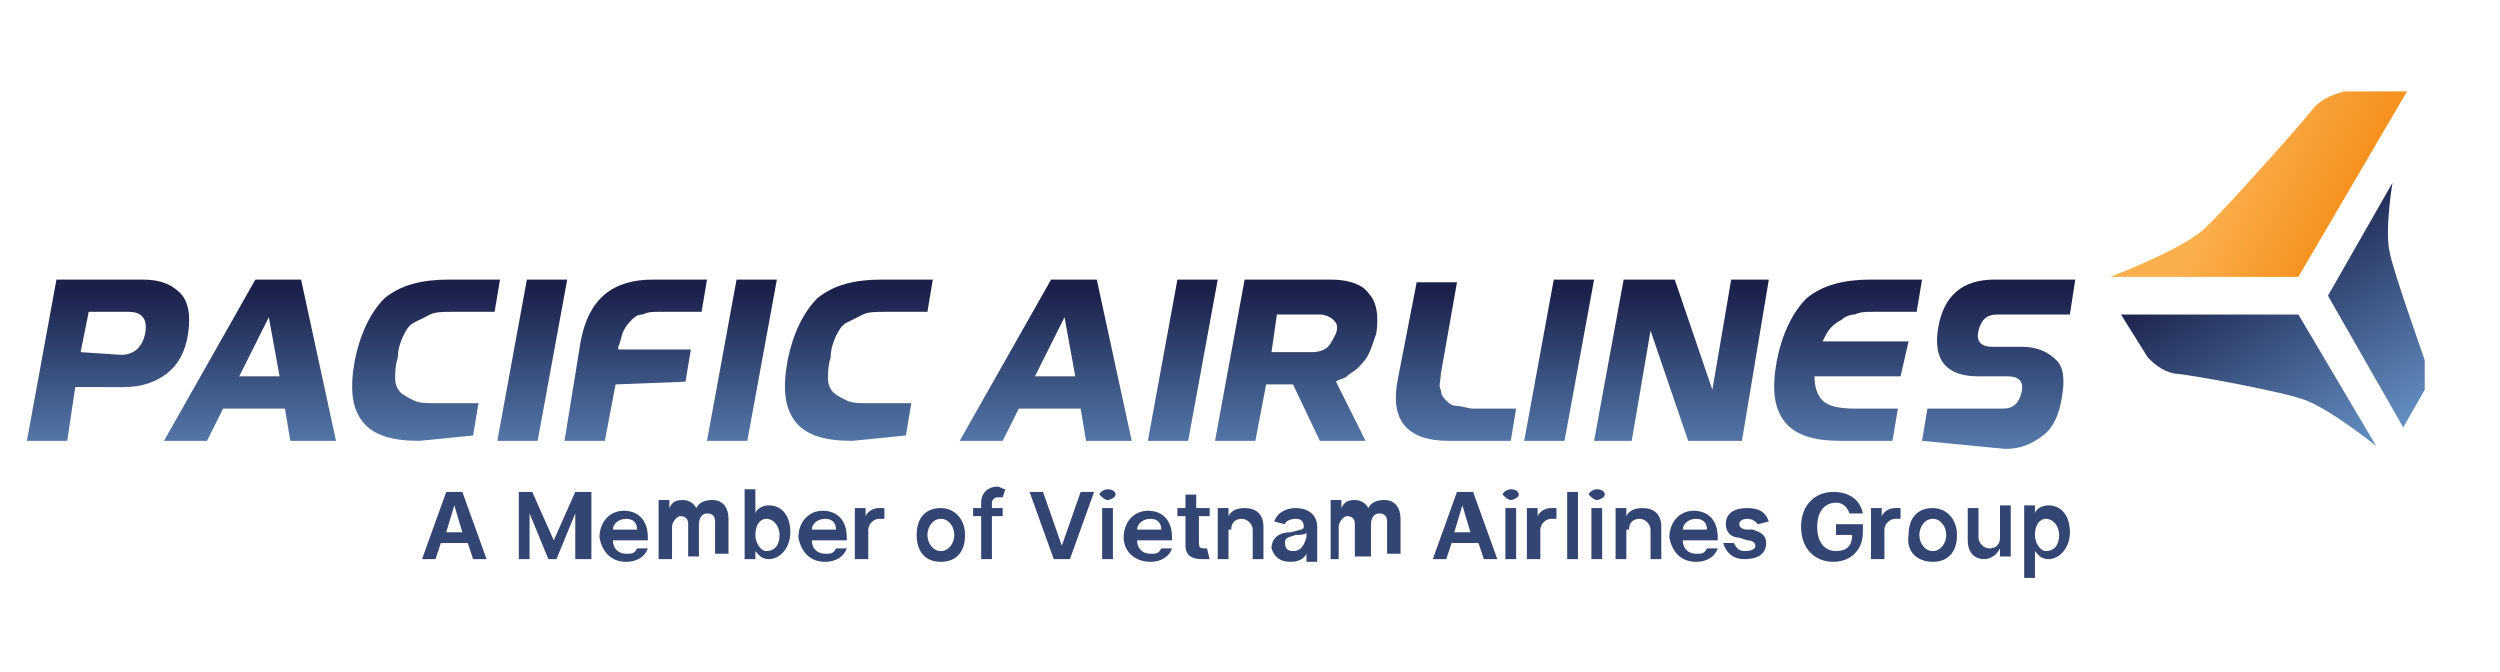 <?xml version="1.0" encoding="utf-8"?>
<!-- Generator: Adobe Illustrator 23.0.1, SVG Export Plug-In . SVG Version: 6.00 Build 0)  -->
<svg version="1.1" id="Layer_1" xmlns="http://www.w3.org/2000/svg" xmlns:xlink="http://www.w3.org/1999/xlink" x="0px" y="0px"
	 viewBox="0 0 93 25" style="enable-background:new 0 0 93 25;" xml:space="preserve">
<style type="text/css">
	.st0{fill:#63B152;}
	.st1{fill:#02508B;}
	.st2{fill:#038344;}
	.st3{fill:#4EBEED;}
	.st4{fill:#E6372E;}
	.st5{fill:#223D77;}
	.st6{fill:#DAA428;}
	.st7{fill:#066986;}
	.st8{fill:#00377B;}
	.st9{fill:#DBA410;}
	.st10{fill-rule:evenodd;clip-rule:evenodd;fill:#006885;}
	.st11{clip-path:url(#SVGID_2_);}
	.st12{fill:url(#SVGID_3_);}
	.st13{fill:url(#SVGID_4_);}
	.st14{fill:url(#SVGID_5_);}
	.st15{fill:url(#SVGID_6_);}
	.st16{fill:url(#SVGID_7_);}
	.st17{fill:url(#SVGID_8_);}
	.st18{fill:url(#SVGID_9_);}
	.st19{fill:url(#SVGID_10_);}
	.st20{fill:url(#SVGID_11_);}
	.st21{fill:url(#SVGID_12_);}
	.st22{fill:url(#SVGID_13_);}
	.st23{fill:url(#SVGID_14_);}
	.st24{fill:url(#SVGID_15_);}
	.st25{fill:url(#SVGID_16_);}
	.st26{fill:url(#SVGID_17_);}
	.st27{fill:url(#SVGID_18_);}
	.st28{fill:url(#SVGID_19_);}
	.st29{fill:url(#SVGID_20_);}
	.st30{fill:#334572;}
</style>
<g>
	<defs>
		<rect id="SVGID_1_" x="1" y="3.4" width="89.2" height="18.2"/>
	</defs>
	<clipPath id="SVGID_2_">
		<use xlink:href="#SVGID_1_"  style="overflow:visible;"/>
	</clipPath>
	<g class="st11">
		
			<linearGradient id="SVGID_3_" gradientUnits="userSpaceOnUse" x1="83.008" y1="64.606" x2="86.687" y2="62.783" gradientTransform="matrix(1 0 0 -1 0 71)">
			<stop  offset="0" style="stop-color:#FAAF4D"/>
			<stop  offset="0.594" style="stop-color:#F79D31"/>
			<stop  offset="1" style="stop-color:#F69320"/>
		</linearGradient>
		<path class="st12" d="M87.2,3.4l2.4-0.1l-4.1,7h-7c0,0,2.4-0.9,3.4-1.7c0.7-0.6,3.8-4.1,4.1-4.5C86.4,3.6,86.9,3.5,87.2,3.4z"/>
		
			<linearGradient id="SVGID_4_" gradientUnits="userSpaceOnUse" x1="86.608" y1="51.626" x2="81.299" y2="61.012" gradientTransform="matrix(1 0 0 -1 0 71)">
			<stop  offset="0" style="stop-color:#71A4D8"/>
			<stop  offset="1" style="stop-color:#1A204A"/>
		</linearGradient>
		<path class="st13" d="M79.9,13.3l-1-1.6h6.6l2.9,4.9c0,0-1.6-1.3-2.6-1.7c-0.7-0.3-4.5-1-4.9-1C80.4,13.8,80.1,13.5,79.9,13.3z"/>
		
			<linearGradient id="SVGID_5_" gradientUnits="userSpaceOnUse" x1="91.966" y1="54.656" x2="86.657" y2="64.042" gradientTransform="matrix(1 0 0 -1 0 71)">
			<stop  offset="0" style="stop-color:#71A4D8"/>
			<stop  offset="1" style="stop-color:#1A204A"/>
		</linearGradient>
		<path class="st14" d="M90.2,14.5l-0.8,1.4L86.6,11L89,6.8c0,0-0.3,1.8-0.1,2.6c0.1,0.6,1.2,3.7,1.3,4
			C90.3,13.9,90.2,14.3,90.2,14.5z"/>
		
			<linearGradient id="SVGID_6_" gradientUnits="userSpaceOnUse" x1="3.974" y1="51.595" x2="3.974" y2="60.228" gradientTransform="matrix(1 0 0 -1 0 71)">
			<stop  offset="0" style="stop-color:#71A4D8"/>
			<stop  offset="1" style="stop-color:#1A204A"/>
		</linearGradient>
		<path class="st15" d="M1,16.4l1.1-6h3.2c0.7,0,1.1,0.2,1.4,0.5c0.3,0.3,0.4,0.8,0.3,1.5c-0.1,0.7-0.4,1.2-0.8,1.5
			s-0.9,0.5-1.6,0.5H2.8l-0.3,2H1z M4.5,13.2c0.5,0,0.8-0.3,0.9-0.8c0.1-0.5-0.1-0.8-0.6-0.8H3.3l-0.3,1.5L4.5,13.2L4.5,13.2z"/>
		
			<linearGradient id="SVGID_7_" gradientUnits="userSpaceOnUse" x1="9.256" y1="51.595" x2="9.256" y2="60.228" gradientTransform="matrix(1 0 0 -1 0 71)">
			<stop  offset="0" style="stop-color:#71A4D8"/>
			<stop  offset="1" style="stop-color:#1A204A"/>
		</linearGradient>
		<path class="st16" d="M10.8,16.4l-0.2-1.2H8.3l-0.6,1.2H6.1l3.4-6h1.7l1.3,6H10.8z M10,11.8L8.9,14h1.5L10,11.8z"/>
		
			<linearGradient id="SVGID_8_" gradientUnits="userSpaceOnUse" x1="15.813" y1="51.595" x2="15.813" y2="60.228" gradientTransform="matrix(1 0 0 -1 0 71)">
			<stop  offset="0" style="stop-color:#71A4D8"/>
			<stop  offset="1" style="stop-color:#1A204A"/>
		</linearGradient>
		<path class="st17" d="M15.6,16.4c-1,0-1.7-0.2-2.1-0.7c-0.4-0.5-0.5-1.2-0.3-2.3c0.2-1,0.6-1.8,1.1-2.3c0.6-0.5,1.4-0.7,2.4-0.7
			h1.9l-0.2,1.2h-1.6c-0.3,0-0.6,0-0.8,0.1c-0.2,0.1-0.4,0.2-0.6,0.3s-0.3,0.3-0.4,0.5c-0.1,0.2-0.2,0.5-0.2,0.8
			c-0.1,0.3-0.1,0.6-0.1,0.8c0,0.2,0.1,0.4,0.2,0.5c0.1,0.1,0.3,0.2,0.5,0.3c0.2,0.1,0.5,0.1,0.8,0.1h1.6l-0.2,1.2L15.6,16.4
			L15.6,16.4z"/>
		
			<linearGradient id="SVGID_9_" gradientUnits="userSpaceOnUse" x1="19.813" y1="51.595" x2="19.813" y2="60.228" gradientTransform="matrix(1 0 0 -1 0 71)">
			<stop  offset="0" style="stop-color:#71A4D8"/>
			<stop  offset="1" style="stop-color:#1A204A"/>
		</linearGradient>
		<path class="st18" d="M18.5,16.4l1.1-6h1.5l-1.1,6H18.5z"/>
		
			<linearGradient id="SVGID_10_" gradientUnits="userSpaceOnUse" x1="23.713" y1="51.595" x2="23.713" y2="60.228" gradientTransform="matrix(1 0 0 -1 0 71)">
			<stop  offset="0" style="stop-color:#71A4D8"/>
			<stop  offset="1" style="stop-color:#1A204A"/>
		</linearGradient>
		<path class="st19" d="M22.9,14.3l-0.4,2.1H21l0.6-3.7c0.3-1.6,1.2-2.3,2.7-2.3h2l-0.2,1.2h-1.6c-0.2,0-0.4,0-0.6,0.1
			c-0.2,0-0.3,0.1-0.4,0.2c-0.1,0.1-0.2,0.2-0.3,0.4c-0.1,0.2-0.1,0.4-0.2,0.6l0,0.1h2.7l-0.2,1.2L22.9,14.3L22.9,14.3z"/>
		
			<linearGradient id="SVGID_11_" gradientUnits="userSpaceOnUse" x1="27.521" y1="51.595" x2="27.521" y2="60.228" gradientTransform="matrix(1 0 0 -1 0 71)">
			<stop  offset="0" style="stop-color:#71A4D8"/>
			<stop  offset="1" style="stop-color:#1A204A"/>
		</linearGradient>
		<path class="st20" d="M26.3,16.4l1.1-6h1.5l-1.1,6H26.3z"/>
		
			<linearGradient id="SVGID_12_" gradientUnits="userSpaceOnUse" x1="31.851" y1="51.595" x2="31.851" y2="60.228" gradientTransform="matrix(1 0 0 -1 0 71)">
			<stop  offset="0" style="stop-color:#71A4D8"/>
			<stop  offset="1" style="stop-color:#1A204A"/>
		</linearGradient>
		<path class="st21" d="M31.7,16.4c-1,0-1.7-0.2-2.1-0.7c-0.4-0.5-0.5-1.2-0.3-2.3c0.2-1,0.6-1.8,1.1-2.3c0.6-0.5,1.4-0.7,2.4-0.7
			h1.9l-0.2,1.2h-1.6c-0.3,0-0.6,0-0.8,0.1c-0.2,0.1-0.4,0.2-0.6,0.3c-0.2,0.1-0.3,0.3-0.4,0.5c-0.1,0.2-0.2,0.5-0.2,0.8
			c-0.1,0.3-0.1,0.6-0.1,0.8c0,0.2,0.1,0.4,0.2,0.5c0.1,0.1,0.3,0.2,0.5,0.3c0.2,0.1,0.5,0.1,0.8,0.1h1.6l-0.2,1.2L31.7,16.4
			L31.7,16.4z"/>
		
			<linearGradient id="SVGID_13_" gradientUnits="userSpaceOnUse" x1="38.864" y1="51.595" x2="38.864" y2="60.228" gradientTransform="matrix(1 0 0 -1 0 71)">
			<stop  offset="0" style="stop-color:#71A4D8"/>
			<stop  offset="1" style="stop-color:#1A204A"/>
		</linearGradient>
		<path class="st22" d="M40.4,16.4l-0.2-1.2h-2.3l-0.6,1.2h-1.6l3.4-6h1.7l1.3,6L40.4,16.4L40.4,16.4z M39.6,11.8L38.5,14H40
			L39.6,11.8z"/>
		
			<linearGradient id="SVGID_14_" gradientUnits="userSpaceOnUse" x1="43.986" y1="51.595" x2="43.986" y2="60.228" gradientTransform="matrix(1 0 0 -1 0 71)">
			<stop  offset="0" style="stop-color:#71A4D8"/>
			<stop  offset="1" style="stop-color:#1A204A"/>
		</linearGradient>
		<path class="st23" d="M42.7,16.4l1.1-6h1.5l-1.1,6H42.7z"/>
		
			<linearGradient id="SVGID_15_" gradientUnits="userSpaceOnUse" x1="48.242" y1="51.595" x2="48.242" y2="60.228" gradientTransform="matrix(1 0 0 -1 0 71)">
			<stop  offset="0" style="stop-color:#71A4D8"/>
			<stop  offset="1" style="stop-color:#1A204A"/>
		</linearGradient>
		<path class="st24" d="M49.1,16.4l-1-2.1h-1l-0.4,2.1h-1.5l1.1-6h3.2c0.7,0,1.2,0.2,1.4,0.5c0.3,0.3,0.4,0.8,0.3,1.5
			c-0.1,0.3-0.2,0.6-0.3,0.8c-0.1,0.2-0.3,0.4-0.4,0.5c-0.1,0.1-0.3,0.2-0.4,0.3c-0.1,0.1-0.3,0.1-0.4,0.2l1.1,2.2H49.1z M47.5,11.7
			l-0.2,1.4h1.5c0.3,0,0.5-0.1,0.6-0.2c0.1-0.1,0.2-0.3,0.3-0.5c0.1-0.3,0-0.4-0.1-0.5c-0.1-0.1-0.3-0.2-0.5-0.2H47.5z"/>
		
			<linearGradient id="SVGID_16_" gradientUnits="userSpaceOnUse" x1="54.015" y1="51.595" x2="54.015" y2="60.228" gradientTransform="matrix(1 0 0 -1 0 71)">
			<stop  offset="0" style="stop-color:#71A4D8"/>
			<stop  offset="1" style="stop-color:#1A204A"/>
		</linearGradient>
		<path class="st25" d="M53.9,16.4c-1.6,0-2.2-0.8-1.9-2.3l0.7-3.6h1.5l-0.6,3.4c0,0.2-0.1,0.5,0,0.6c0,0.2,0.1,0.3,0.2,0.4
			c0.1,0.1,0.2,0.2,0.4,0.2c0.2,0,0.4,0.1,0.6,0.1h1.6l-0.2,1.2L53.9,16.4L53.9,16.4z"/>
		
			<linearGradient id="SVGID_17_" gradientUnits="userSpaceOnUse" x1="57.988" y1="51.595" x2="57.988" y2="60.228" gradientTransform="matrix(1 0 0 -1 0 71)">
			<stop  offset="0" style="stop-color:#71A4D8"/>
			<stop  offset="1" style="stop-color:#1A204A"/>
		</linearGradient>
		<path class="st26" d="M56.7,16.4l1.1-6h1.5l-1.1,6H56.7z"/>
		
			<linearGradient id="SVGID_18_" gradientUnits="userSpaceOnUse" x1="62.452" y1="51.595" x2="62.452" y2="60.228" gradientTransform="matrix(1 0 0 -1 0 71)">
			<stop  offset="0" style="stop-color:#71A4D8"/>
			<stop  offset="1" style="stop-color:#1A204A"/>
		</linearGradient>
		<path class="st27" d="M62.8,16.4l-1.4-4.1l-0.7,4.1h-1.4l1.1-6h1.9l1.4,4.1l0.7-4.1h1.4l-1,6H62.8z"/>
		
			<linearGradient id="SVGID_19_" gradientUnits="userSpaceOnUse" x1="68.722" y1="51.595" x2="68.722" y2="60.228" gradientTransform="matrix(1 0 0 -1 0 71)">
			<stop  offset="0" style="stop-color:#71A4D8"/>
			<stop  offset="1" style="stop-color:#1A204A"/>
		</linearGradient>
		<path class="st28" d="M68.5,16.4c-1,0-1.7-0.2-2.1-0.7c-0.4-0.5-0.5-1.2-0.3-2.3c0.2-1,0.6-1.8,1.1-2.3c0.6-0.5,1.4-0.7,2.4-0.7
			h1.9l-0.2,1.2h-1.6c-0.3,0-0.5,0-0.7,0.1c-0.2,0-0.4,0.1-0.5,0.2c-0.2,0.1-0.3,0.2-0.4,0.3c-0.1,0.1-0.2,0.3-0.3,0.5h3.2L70.7,14
			h-3.2c0,0.4,0.1,0.7,0.3,0.9c0.2,0.2,0.6,0.3,1.2,0.3h1.6l-0.2,1.2L68.5,16.4L68.5,16.4z"/>
		
			<linearGradient id="SVGID_20_" gradientUnits="userSpaceOnUse" x1="74.345" y1="51.595" x2="74.345" y2="60.228" gradientTransform="matrix(1 0 0 -1 0 71)">
			<stop  offset="0" style="stop-color:#71A4D8"/>
			<stop  offset="1" style="stop-color:#1A204A"/>
		</linearGradient>
		<path class="st29" d="M71.5,16.4l0.2-1.2h2.8c0.4,0,0.6-0.2,0.7-0.6c0.1-0.4-0.1-0.6-0.5-0.6h-1.1c-1.2,0-1.7-0.6-1.5-1.8
			c0.2-1.2,0.9-1.8,2.1-1.8h3L77,11.7h-2.7c-0.4,0-0.6,0.2-0.7,0.6c-0.1,0.4,0.1,0.6,0.5,0.6h1.1c0.6,0,1,0.2,1.3,0.5
			c0.3,0.3,0.3,0.8,0.2,1.4c-0.1,0.6-0.3,1.1-0.7,1.4c-0.4,0.3-0.8,0.5-1.4,0.5L71.5,16.4L71.5,16.4z"/>
		<path class="st30" d="M16.2,20.8l0.2-0.6h1l0.2,0.6h0.5l-0.9-2.5h-0.6l-0.9,2.5H16.2z M16.6,19.8l0.3-1h0l0.3,1H16.6z"/>
		<path class="st30" d="M19.3,18.3v2.5h0.4v-1.7h0l0.7,1.7h0.3l0.7-1.7h0v1.7H22v-2.5h-0.6l-0.8,1.8h0l-0.8-1.8H19.3z"/>
		<path class="st30" d="M23.3,20.9c0.4,0,0.7-0.2,0.8-0.5l-0.4,0c-0.1,0.2-0.2,0.2-0.4,0.2c-0.3,0-0.5-0.2-0.5-0.5h1.3v-0.1
			c0-0.7-0.4-1-0.9-1c-0.5,0-0.9,0.4-0.9,1C22.4,20.5,22.7,20.9,23.3,20.9z M22.8,19.7c0-0.2,0.2-0.4,0.5-0.4c0.3,0,0.4,0.2,0.4,0.4
			H22.8z"/>
		<path class="st30" d="M24.5,20.8H25v-1.2c0-0.2,0.2-0.4,0.3-0.4c0.2,0,0.3,0.1,0.3,0.3v1.2h0.4v-1.2c0-0.2,0.1-0.4,0.3-0.4
			c0.2,0,0.3,0.1,0.3,0.3v1.2h0.5v-1.3c0-0.4-0.2-0.7-0.6-0.7c-0.3,0-0.5,0.1-0.6,0.3h0c-0.1-0.2-0.3-0.3-0.5-0.3
			c-0.3,0-0.4,0.1-0.5,0.3h0v-0.3h-0.4V20.8z"/>
		<path class="st30" d="M27.7,20.8h0.4v-0.3h0c0.1,0.1,0.2,0.3,0.5,0.3c0.4,0,0.8-0.4,0.8-1c0-0.6-0.3-1-0.8-1
			c-0.3,0-0.5,0.2-0.5,0.3h0v-0.9h-0.4V20.8z M28.1,19.9c0-0.4,0.2-0.6,0.4-0.6c0.3,0,0.5,0.3,0.5,0.6c0,0.4-0.2,0.6-0.5,0.6
			C28.3,20.5,28.1,20.2,28.1,19.9z"/>
		<path class="st30" d="M30.7,20.9c0.4,0,0.7-0.2,0.8-0.5l-0.4,0c-0.1,0.2-0.2,0.2-0.4,0.2c-0.3,0-0.5-0.2-0.5-0.5h1.3v-0.1
			c0-0.7-0.4-1-0.9-1c-0.5,0-0.9,0.4-0.9,1C29.8,20.5,30.1,20.9,30.7,20.9z M30.2,19.7c0-0.2,0.2-0.4,0.5-0.4c0.3,0,0.4,0.2,0.4,0.4
			H30.2z"/>
		<path class="st30" d="M31.9,20.8h0.4v-1.1c0-0.2,0.2-0.4,0.4-0.4c0.1,0,0.2,0,0.2,0v-0.4c0,0-0.1,0-0.2,0c-0.2,0-0.4,0.1-0.5,0.3
			h0v-0.3h-0.4V20.8z"/>
		<path class="st30" d="M35,20.9c0.6,0,0.9-0.4,0.9-1c0-0.6-0.4-1-0.9-1c-0.6,0-0.9,0.4-0.9,1C34.1,20.5,34.4,20.9,35,20.9z
			 M35,20.5c-0.3,0-0.5-0.3-0.5-0.6s0.2-0.6,0.5-0.6c0.3,0,0.5,0.3,0.5,0.6S35.3,20.5,35,20.5z"/>
		<path class="st30" d="M37.3,18.9h-0.4v-0.2c0-0.1,0.1-0.2,0.2-0.2c0.1,0,0.1,0,0.2,0l0.1-0.3c-0.1,0-0.2-0.1-0.3-0.1
			c-0.3,0-0.6,0.2-0.6,0.6v0.2h-0.3v0.3h0.3v1.6h0.4v-1.6h0.4V18.9z"/>
		<path class="st30" d="M38.8,18.3h-0.5l0.9,2.5h0.6l0.9-2.5h-0.5l-0.7,2h0L38.8,18.3z"/>
		<path class="st30" d="M41,20.8h0.4v-1.9H41V20.8z M41.2,18.6c0.1,0,0.3-0.1,0.3-0.2c0-0.1-0.1-0.2-0.3-0.2c-0.1,0-0.3,0.1-0.3,0.2
			C41,18.5,41.1,18.6,41.2,18.6z"/>
		<path class="st30" d="M42.8,20.9c0.4,0,0.7-0.2,0.8-0.5l-0.4,0c-0.1,0.2-0.2,0.2-0.4,0.2c-0.3,0-0.5-0.2-0.5-0.5h1.3v-0.1
			c0-0.7-0.4-1-0.9-1c-0.5,0-0.9,0.4-0.9,1C41.8,20.5,42.2,20.9,42.8,20.9z M42.3,19.7c0-0.2,0.2-0.4,0.5-0.4c0.3,0,0.4,0.2,0.4,0.4
			H42.3z"/>
		<path class="st30" d="M44.9,18.9h-0.4v-0.5h-0.4v0.5h-0.3v0.3h0.3v1.1c0,0.4,0.3,0.5,0.6,0.5c0.1,0,0.2,0,0.3,0l-0.1-0.4
			c0,0-0.1,0-0.1,0c-0.1,0-0.2,0-0.2-0.2v-1h0.4V18.9z"/>
		<path class="st30" d="M45.8,19.7c0-0.3,0.2-0.4,0.4-0.4c0.2,0,0.4,0.2,0.4,0.4v1.1H47v-1.2c0-0.5-0.3-0.7-0.7-0.7
			c-0.3,0-0.5,0.1-0.6,0.3h0v-0.3h-0.4v1.9h0.4V19.7z"/>
		<path class="st30" d="M48,20.9c0.3,0,0.5-0.1,0.6-0.3h0v0.3H49v-1.3c0-0.5-0.4-0.7-0.8-0.7c-0.4,0-0.7,0.2-0.8,0.5l0.4,0.1
			c0-0.1,0.2-0.2,0.4-0.2c0.2,0,0.3,0.1,0.3,0.3v0c0,0.1-0.1,0.1-0.5,0.2c-0.4,0-0.7,0.2-0.7,0.6C47.4,20.7,47.6,20.9,48,20.9z
			 M48.1,20.5c-0.2,0-0.3-0.1-0.3-0.3c0-0.2,0.1-0.2,0.4-0.3c0.1,0,0.4,0,0.4-0.1v0.2C48.5,20.3,48.4,20.5,48.1,20.5z"/>
		<path class="st30" d="M49.4,20.8h0.4v-1.2c0-0.2,0.2-0.4,0.3-0.4c0.2,0,0.3,0.1,0.3,0.3v1.2H51v-1.2c0-0.2,0.1-0.4,0.3-0.4
			c0.2,0,0.3,0.1,0.3,0.3v1.2h0.5v-1.3c0-0.4-0.2-0.7-0.6-0.7c-0.3,0-0.5,0.1-0.6,0.3h0c-0.1-0.2-0.3-0.3-0.5-0.3
			c-0.3,0-0.4,0.1-0.5,0.3h0v-0.3h-0.4V20.8z"/>
		<path class="st30" d="M53.8,20.8l0.2-0.6h1l0.2,0.6h0.5l-0.9-2.5h-0.6l-0.9,2.5H53.8z M54.1,19.8l0.3-1h0l0.3,1H54.1z"/>
		<path class="st30" d="M56,20.8h0.4v-1.9H56V20.8z M56.2,18.6c0.1,0,0.3-0.1,0.3-0.2c0-0.1-0.1-0.2-0.3-0.2c-0.1,0-0.3,0.1-0.3,0.2
			C56,18.5,56.1,18.6,56.2,18.6z"/>
		<path class="st30" d="M56.9,20.8h0.4v-1.1c0-0.2,0.2-0.4,0.4-0.4c0.1,0,0.2,0,0.2,0v-0.4c0,0-0.1,0-0.2,0c-0.2,0-0.4,0.1-0.5,0.3
			h0v-0.3h-0.4V20.8z"/>
		<path class="st30" d="M58.7,18.3h-0.4v2.5h0.4V18.3z"/>
		<path class="st30" d="M59.2,20.8h0.4v-1.9h-0.4V20.8z M59.4,18.6c0.1,0,0.3-0.1,0.3-0.2c0-0.1-0.1-0.2-0.3-0.2
			c-0.1,0-0.3,0.1-0.3,0.2C59.2,18.5,59.3,18.6,59.4,18.6z"/>
		<path class="st30" d="M60.6,19.7c0-0.3,0.2-0.4,0.4-0.4c0.2,0,0.4,0.2,0.4,0.4v1.1h0.4v-1.2c0-0.5-0.3-0.7-0.7-0.7
			c-0.3,0-0.5,0.1-0.6,0.3h0v-0.3h-0.4v1.9h0.4V19.7z"/>
		<path class="st30" d="M63.1,20.9c0.4,0,0.7-0.2,0.8-0.5l-0.4,0c-0.1,0.2-0.2,0.2-0.4,0.2c-0.3,0-0.5-0.2-0.5-0.5h1.3v-0.1
			c0-0.7-0.4-1-0.9-1c-0.5,0-0.9,0.4-0.9,1C62.2,20.5,62.5,20.9,63.1,20.9z M62.6,19.7c0-0.2,0.2-0.4,0.5-0.4c0.3,0,0.4,0.2,0.4,0.4
			H62.6z"/>
		<path class="st30" d="M65.8,19.4c-0.1-0.3-0.3-0.5-0.8-0.5c-0.5,0-0.8,0.2-0.8,0.6c0,0.3,0.2,0.5,0.5,0.5l0.3,0.1
			c0.2,0,0.3,0.1,0.3,0.2c0,0.1-0.1,0.2-0.4,0.2c-0.2,0-0.3-0.1-0.4-0.3l-0.4,0c0.1,0.3,0.3,0.6,0.8,0.6c0.5,0,0.8-0.2,0.8-0.6
			c0-0.3-0.2-0.4-0.5-0.5L65,19.7c-0.2,0-0.3-0.1-0.3-0.2c0-0.1,0.1-0.2,0.3-0.2c0.2,0,0.3,0.1,0.4,0.2L65.8,19.4z"/>
		<path class="st30" d="M68.8,19.1h0.5c-0.1-0.5-0.5-0.8-1.1-0.8c-0.7,0-1.2,0.5-1.2,1.3c0,0.8,0.5,1.3,1.2,1.3
			c0.6,0,1.1-0.4,1.1-1.1v-0.3h-1v0.4h0.6c0,0.4-0.2,0.6-0.6,0.6c-0.4,0-0.7-0.3-0.7-0.9c0-0.6,0.3-0.9,0.7-0.9
			C68.5,18.7,68.7,18.8,68.8,19.1z"/>
		<path class="st30" d="M69.7,20.8h0.4v-1.1c0-0.2,0.2-0.4,0.4-0.4c0.1,0,0.2,0,0.2,0v-0.4c0,0-0.1,0-0.2,0c-0.2,0-0.4,0.1-0.5,0.3
			h0v-0.3h-0.4V20.8z"/>
		<path class="st30" d="M71.9,20.9c0.6,0,0.9-0.4,0.9-1c0-0.6-0.4-1-0.9-1c-0.6,0-0.9,0.4-0.9,1C70.9,20.5,71.3,20.9,71.9,20.9z
			 M71.9,20.5c-0.3,0-0.5-0.3-0.5-0.6s0.2-0.6,0.5-0.6c0.3,0,0.5,0.3,0.5,0.6S72.2,20.5,71.9,20.5z"/>
		<path class="st30" d="M74.4,20c0,0.3-0.2,0.4-0.4,0.4c-0.2,0-0.4-0.2-0.4-0.4v-1.1h-0.4v1.2c0,0.5,0.3,0.7,0.6,0.7
			c0.3,0,0.5-0.2,0.6-0.4h0v0.3h0.4v-1.9h-0.4V20z"/>
		<path class="st30" d="M75.3,21.5h0.4v-1h0c0.1,0.1,0.2,0.3,0.5,0.3c0.4,0,0.8-0.4,0.8-1c0-0.6-0.3-1-0.8-1c-0.3,0-0.5,0.2-0.5,0.3
			h0v-0.3h-0.4V21.5z M75.7,19.9c0-0.4,0.2-0.6,0.4-0.6c0.3,0,0.5,0.3,0.5,0.6c0,0.4-0.2,0.6-0.5,0.6C75.9,20.5,75.7,20.2,75.7,19.9
			z"/>
	</g>
</g>
</svg>
